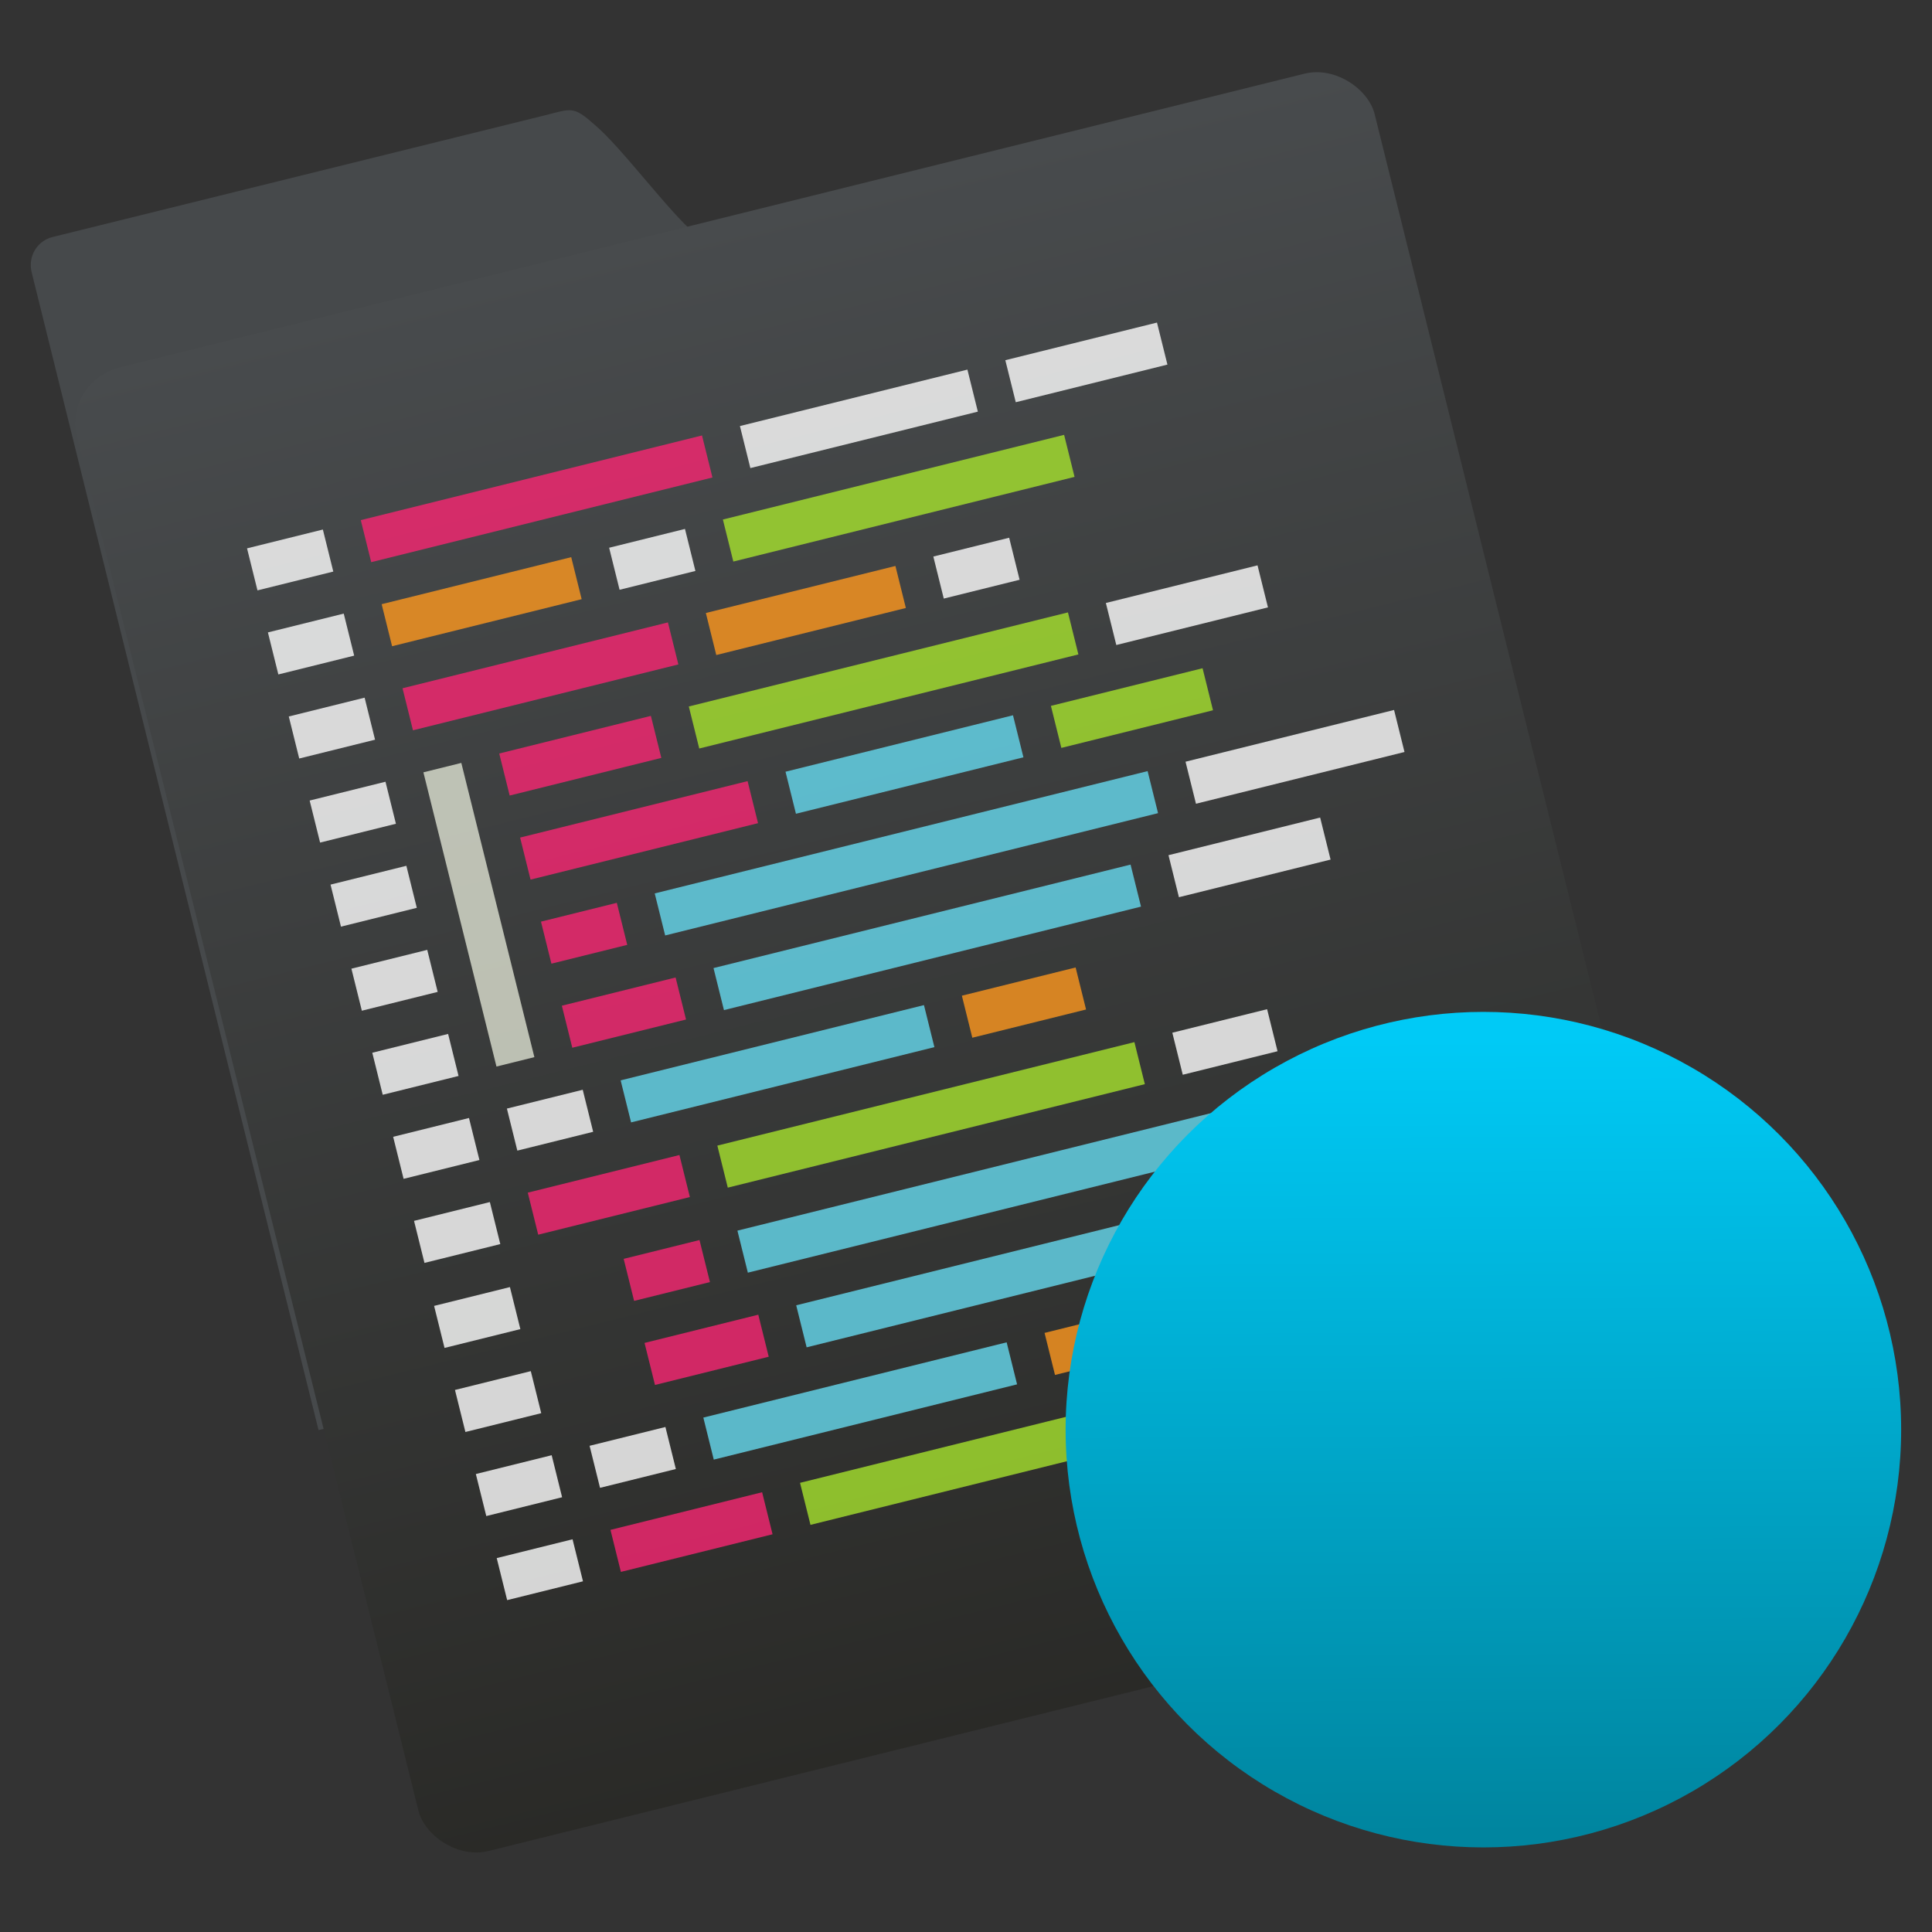 <svg viewBox="0 0 48 48" xmlns="http://www.w3.org/2000/svg" xmlns:xlink="http://www.w3.org/1999/xlink"><rect x="0" y="0" width="48" height="48" fill="#333333" stroke="none"/><linearGradient id="a" gradientTransform="matrix(.976 0 0 1.512 8.239 -258.945)" gradientUnits="userSpaceOnUse" x1="409.571" x2="409.571" y1="542.798" y2="507.798"><stop offset="0" stop-color="#292926"/><stop offset="1" stop-color="#484b4d"/></linearGradient><linearGradient id="b" gradientUnits="userSpaceOnUse" x1="-2.59" x2="-2.703" y1="1046.659" y2="1024.296"><stop offset="0" stop-color="#00859f"/><stop offset="1" stop-color="#00caf6"/></linearGradient><g transform="matrix(.882 0 0 .882 38.784 -877.61)"><path d="m44.118-36.697c-1.236 0-2.231 1.052-2.231 2.358v96.207l73.287.283-7.411-62.058c-.155-1.296 21.724 38.765 1.138.472l-12.548-23.341c-2.274.213-2.567-.107-3.691-1.692-1.593-2.254-4-8.328-5.568-10.527-1.259-1.925-1.463-1.702-3.552-1.702z" fill="#46494b" transform="matrix(.352 -.087 .084 .339 -54.941 1017.978)"/><rect fill="url(#a)" height="51.404" ry="1.88" transform="matrix(.851 -.211 .202 .813 -473.151 673.499)" width="42.957" x="385.65" y="508.782"/><g fill-rule="evenodd" transform="matrix(1.068 -.265 .294 1.184 -296.123 -189.455)"><g fill="#fff"><path d="m-34.261 1005.781h2v1h-2z" opacity=".8"/><path d="m-34.261 1009.781h2v1h-2z" opacity=".8"/><path d="m-34.261 1007.781h2v1h-2z" opacity=".8"/><path d="m-34.261 1011.781h2v1h-2z" opacity=".8"/><path d="m-34.261 1015.781h2v1h-2z" opacity=".8"/><path d="m-34.261 1013.781h2v1h-2z" opacity=".8"/><path d="m-34.261 1017.781h2v1h-2z" opacity=".8"/><path d="m-34.261 1021.781h2v1h-2z" opacity=".8"/><path d="m-34.261 1019.781h2v1h-2z" opacity=".8"/></g><path d="m-31.261 1005.781h9v1h-9z" fill="#f92672" opacity=".8"/><path d="m-21.261 1005.781h6v1h-6z" fill="#fff" opacity=".8"/><path d="m-14.261 1005.781h4v1h-4z" fill="#fff" opacity=".8"/><path d="m-31.261 1007.781h5v1h-5z" fill="#fd971f" opacity=".8"/><path d="m-25.261 1007.781h2v1h-2z" fill="#fff" opacity=".8"/><path d="m-22.261 1007.781h9v1h-9z" fill="#a6e22e" opacity=".8"/><path d="m-31.261 1009.781h7v1h-7z" fill="#f92672" opacity=".8"/><path d="m-23.261 1009.781h5v1h-5z" fill="#fd971f" opacity=".8"/><path d="m-17.261 1009.781h2v1h-2z" fill="#fff" opacity=".8"/><path d="m-29.261 1011.781h4v1h-4z" fill="#f92672" opacity=".8"/><path d="m-24.261 1011.781h10v1h-10z" fill="#a6e22e" opacity=".8"/><path d="m-13.261 1011.781h4v1h-4z" fill="#fff" opacity=".8"/><path d="m-29.261 1013.781h6v1h-6z" fill="#f92672" opacity=".8"/><path d="m-22.261 1013.781h6v1h-6z" fill="#66d9ef" opacity=".8"/><path d="m-15.261 1013.781h4v1h-4z" fill="#a6e22e" opacity=".8"/><path d="m-29.261 1015.781h2v1h-2z" fill="#f92672" opacity=".8"/><path d="m-26.261 1015.781h13v1h-13z" fill="#66d9ef" opacity=".8"/><path d="m-12.261 1015.781h5.5v1h-5.5z" fill="#fff" opacity=".8"/><path d="m-29.261 1017.781h3v1h-3z" fill="#f92672" opacity=".8"/><path d="m-25.261 1017.781h11v1h-11z" fill="#66d9ef" opacity=".8"/><path d="m-13.261 1017.781h4v1h-4z" fill="#fff" opacity=".8"/><rect fill="#fff" height="1" opacity=".8" ry="0" width="2" x="-31.261" y="1019.781"/><path d="m-28.261 1019.781h8v1h-8z" fill="#66d9ef" opacity=".8"/><path d="m-19.261 1019.781h3v1h-3z" fill="#fd971f" opacity=".8"/><path d="m-31.261 1021.781h4v1h-4z" fill="#f92672" opacity=".8"/><path d="m-26.261 1021.781h11v1h-11z" fill="#a6e22e" opacity=".8"/><path d="m-14.261 1021.781h2.5v1h-2.5z" fill="#fff" opacity=".8"/><path d="m-31.261 1011.781h1v7h-1z" fill="#faffeb" opacity=".679"/><path d="m-34.287 1023.798h2v1h-2z" fill="#fff" opacity=".8"/><path d="m-34.287 1025.798h2v1h-2z" fill="#fff" opacity=".8"/><path d="m-34.287 1029.798h2v1h-2z" fill="#fff" opacity=".8"/><path d="m-34.287 1027.798h2v1h-2z" fill="#fff" opacity=".8"/><path d="m-29.287 1023.798h2v1h-2z" fill="#f92672" opacity=".8"/><path d="m-26.287 1023.798h13v1h-13z" fill="#66d9ef" opacity=".8"/><path d="m-12.287 1023.798h5.5v1h-5.5z" fill="#fff" opacity=".8"/><path d="m-29.287 1025.798h3v1h-3z" fill="#f92672" opacity=".8"/><path d="m-25.287 1025.798h11v1h-11z" fill="#66d9ef" opacity=".8"/><path d="m-13.287 1025.798h4v1h-4z" fill="#fff" opacity=".8"/><rect fill="#fff" height="1" opacity=".8" ry="0" width="2" x="-31.287" y="1027.798"/><path d="m-28.287 1027.798h8v1h-8z" fill="#66d9ef" opacity=".8"/><path d="m-19.287 1027.798h3v1h-3z" fill="#fd971f" opacity=".8"/><path d="m-31.287 1029.798h4v1h-4z" fill="#f92672" opacity=".8"/><path d="m-26.287 1029.798h11v1h-11z" fill="#a6e22e" opacity=".8"/><path d="m-14.287 1029.798h2.5v1h-2.5z" fill="#fff" opacity=".8"/></g><circle cx="-2.188" cy="1035.294" fill="url(#b)" r="11.768"/></g></svg>